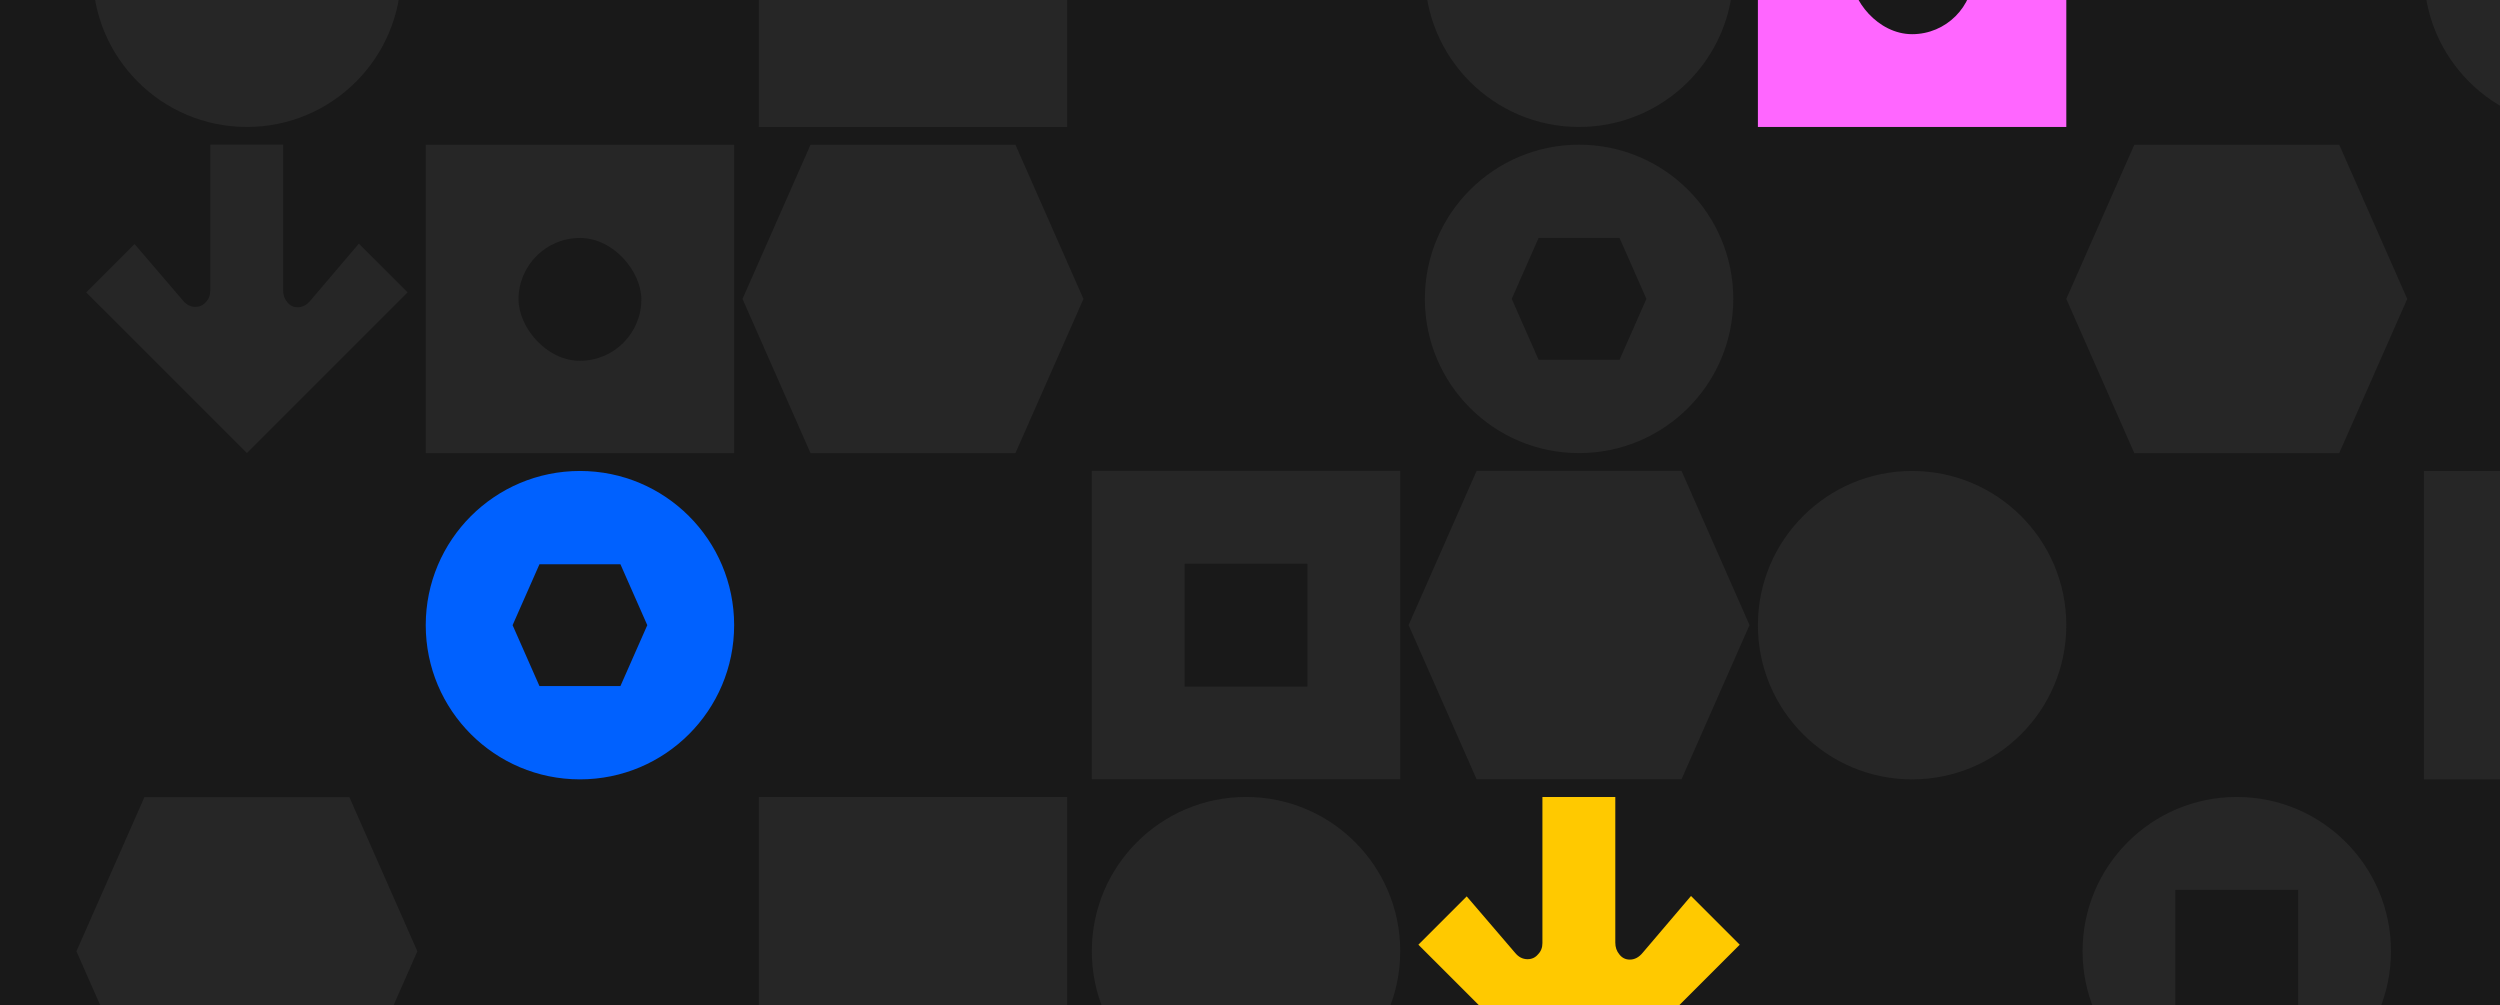 <svg width="2388" height="960" viewBox="0 0 2388 960" fill="none" xmlns="http://www.w3.org/2000/svg">
<g clip-path="url(#clip0_32_5636)">
<rect width="2388" height="960" fill="#191919"/>
<path d="M701.255 138.275H406.664V432.864H701.255V138.275Z" fill="#262626"/>
<path d="M1337.5 449.742H1042.91V744.331H1337.5V449.742Z" fill="#262626"/>
<path d="M2283.86 908.56C2283.86 827.212 2217.91 761.266 2136.57 761.266V761.266C2055.22 761.266 1989.27 827.212 1989.27 908.56V908.56C1989.27 989.909 2055.22 1055.85 2136.57 1055.85V1055.85C2217.91 1055.85 2283.86 989.909 2283.86 908.56V908.56Z" fill="#262626"/>
<path d="M1019.38 761.268H724.785V1055.86H1019.38V761.268Z" fill="#262626"/>
<path d="M2609.98 449.867H2315.39V744.456H2609.98V449.867Z" fill="#262626"/>
<path d="M1019.38 -173.316H724.785V121.273H1019.38V-173.316Z" fill="#262626"/>
<path d="M1973.74 -173.316H1679.15V121.273H1973.74V-173.316Z" fill="#FF66FF"/>
<path d="M774.204 138.272L709.254 285.539L774.204 432.801H969.955L1034.91 285.539L969.955 138.272H774.204Z" fill="#262626"/>
<path d="M2038.69 138.272L1973.74 285.539L2038.69 432.801H2234.44L2299.39 285.539L2234.44 138.272H2038.69Z" fill="#262626"/>
<path d="M1410.45 449.802L1345.5 597.068L1410.45 744.331H1606.2L1671.15 597.068L1606.2 449.802H1410.45Z" fill="#262626"/>
<path d="M137.964 761.419L73.013 908.685L137.964 1055.95H333.715L398.665 908.685L333.715 761.419H137.964Z" fill="#262626"/>
<path d="M701.255 597.16C701.255 515.814 635.313 449.864 553.96 449.864C472.614 449.864 406.664 515.814 406.664 597.16C406.664 678.513 472.614 744.456 553.96 744.456C635.313 744.456 701.255 678.513 701.255 597.16Z" fill="#0061FF"/>
<path d="M1655.62 -26.021C1655.62 -107.366 1589.68 -173.316 1508.32 -173.316C1426.98 -173.316 1361.03 -107.366 1361.03 -26.021C1361.03 55.333 1426.98 121.275 1508.32 121.275C1589.68 121.275 1655.62 55.333 1655.62 -26.021Z" fill="#262626"/>
<path d="M2609.98 -26.021C2609.98 -107.366 2544.04 -173.316 2462.69 -173.316C2381.34 -173.316 2315.39 -107.366 2315.39 -26.021C2315.39 55.333 2381.34 121.275 2462.69 121.275C2544.04 121.275 2609.98 55.333 2609.98 -26.021Z" fill="#262626"/>
<path d="M383.135 -26.021C383.135 -107.366 317.193 -173.316 235.839 -173.316C154.494 -173.316 88.544 -107.366 88.544 -26.021C88.544 55.333 154.494 121.275 235.839 121.275C317.193 121.275 383.135 55.333 383.135 -26.021Z" fill="#262626"/>
<path d="M1337.5 908.561C1337.5 827.216 1271.56 761.266 1190.2 761.266C1108.86 761.266 1042.91 827.216 1042.91 908.561C1042.91 989.915 1108.86 1055.86 1190.2 1055.86C1271.56 1055.86 1337.5 989.915 1337.5 908.561Z" fill="#262626"/>
<path d="M1973.74 597.16C1973.74 515.814 1907.8 449.864 1826.44 449.864C1745.1 449.864 1679.15 515.814 1679.15 597.16C1679.15 678.513 1745.1 744.456 1826.44 744.456C1907.8 744.456 1973.74 678.513 1973.74 597.16Z" fill="#262626"/>
<path d="M1655.62 285.506C1655.62 204.16 1589.68 138.21 1508.32 138.21C1426.98 138.21 1361.03 204.16 1361.03 285.506C1361.03 366.859 1426.98 432.801 1508.32 432.801C1589.68 432.801 1655.62 366.859 1655.62 285.506Z" fill="#262626"/>
<rect x="495.285" y="227.295" width="117.344" height="117.344" rx="58.672" fill="#191919"/>
<rect x="1767.77" y="-84.692" width="117.344" height="117.344" rx="58.672" fill="#191919"/>
<rect x="1131.53" y="538.488" width="117.344" height="117.344" fill="#191919"/>
<rect x="2077.89" y="850.012" width="117.344" height="117.344" fill="#191919"/>
<path d="M1469.66 227.295L1444 285.475L1469.66 343.654H1546.99L1572.65 285.475L1546.99 227.295H1469.66Z" fill="#191919"/>
<path d="M515.293 538.98L489.633 597.161L515.293 655.34H592.628L618.287 597.161L592.628 538.98H515.293Z" fill="#191919"/>
<path d="M1542.94 900.452C1542.94 904.812 1544.23 908.531 1546.79 911.608C1549.35 914.942 1552.69 916.609 1556.79 916.609C1561.41 916.609 1565.51 914.429 1569.1 910.069L1615.26 855.831L1661.81 902.376L1508.32 1055.86L1354.84 902.376L1401 856.215L1447.16 910.069C1450.49 914.172 1454.47 916.224 1459.09 916.224C1463.19 916.224 1466.52 914.685 1469.09 911.608C1471.91 908.787 1473.32 905.197 1473.32 900.837L1473.32 761.268L1542.94 761.268L1542.94 900.452Z" fill="#FFC900"/>
<path d="M270.459 277.364C270.459 281.723 271.741 285.442 274.306 288.519C276.87 291.853 280.204 293.52 284.307 293.52C288.923 293.52 293.026 291.34 296.617 286.98L342.777 232.742L389.322 279.287L235.839 432.771L82.355 279.287L128.515 233.126L174.676 286.98C178.01 291.084 181.985 293.135 186.601 293.135C190.704 293.135 194.038 291.596 196.602 288.519C199.423 285.698 200.834 282.108 200.834 277.748L200.834 138.179L270.459 138.179L270.459 277.364Z" fill="#262626"/>
</g>
<defs>
<clipPath id="clip0_32_5636">
<rect width="2388" height="960" fill="white"/>
</clipPath>
</defs>
</svg>
